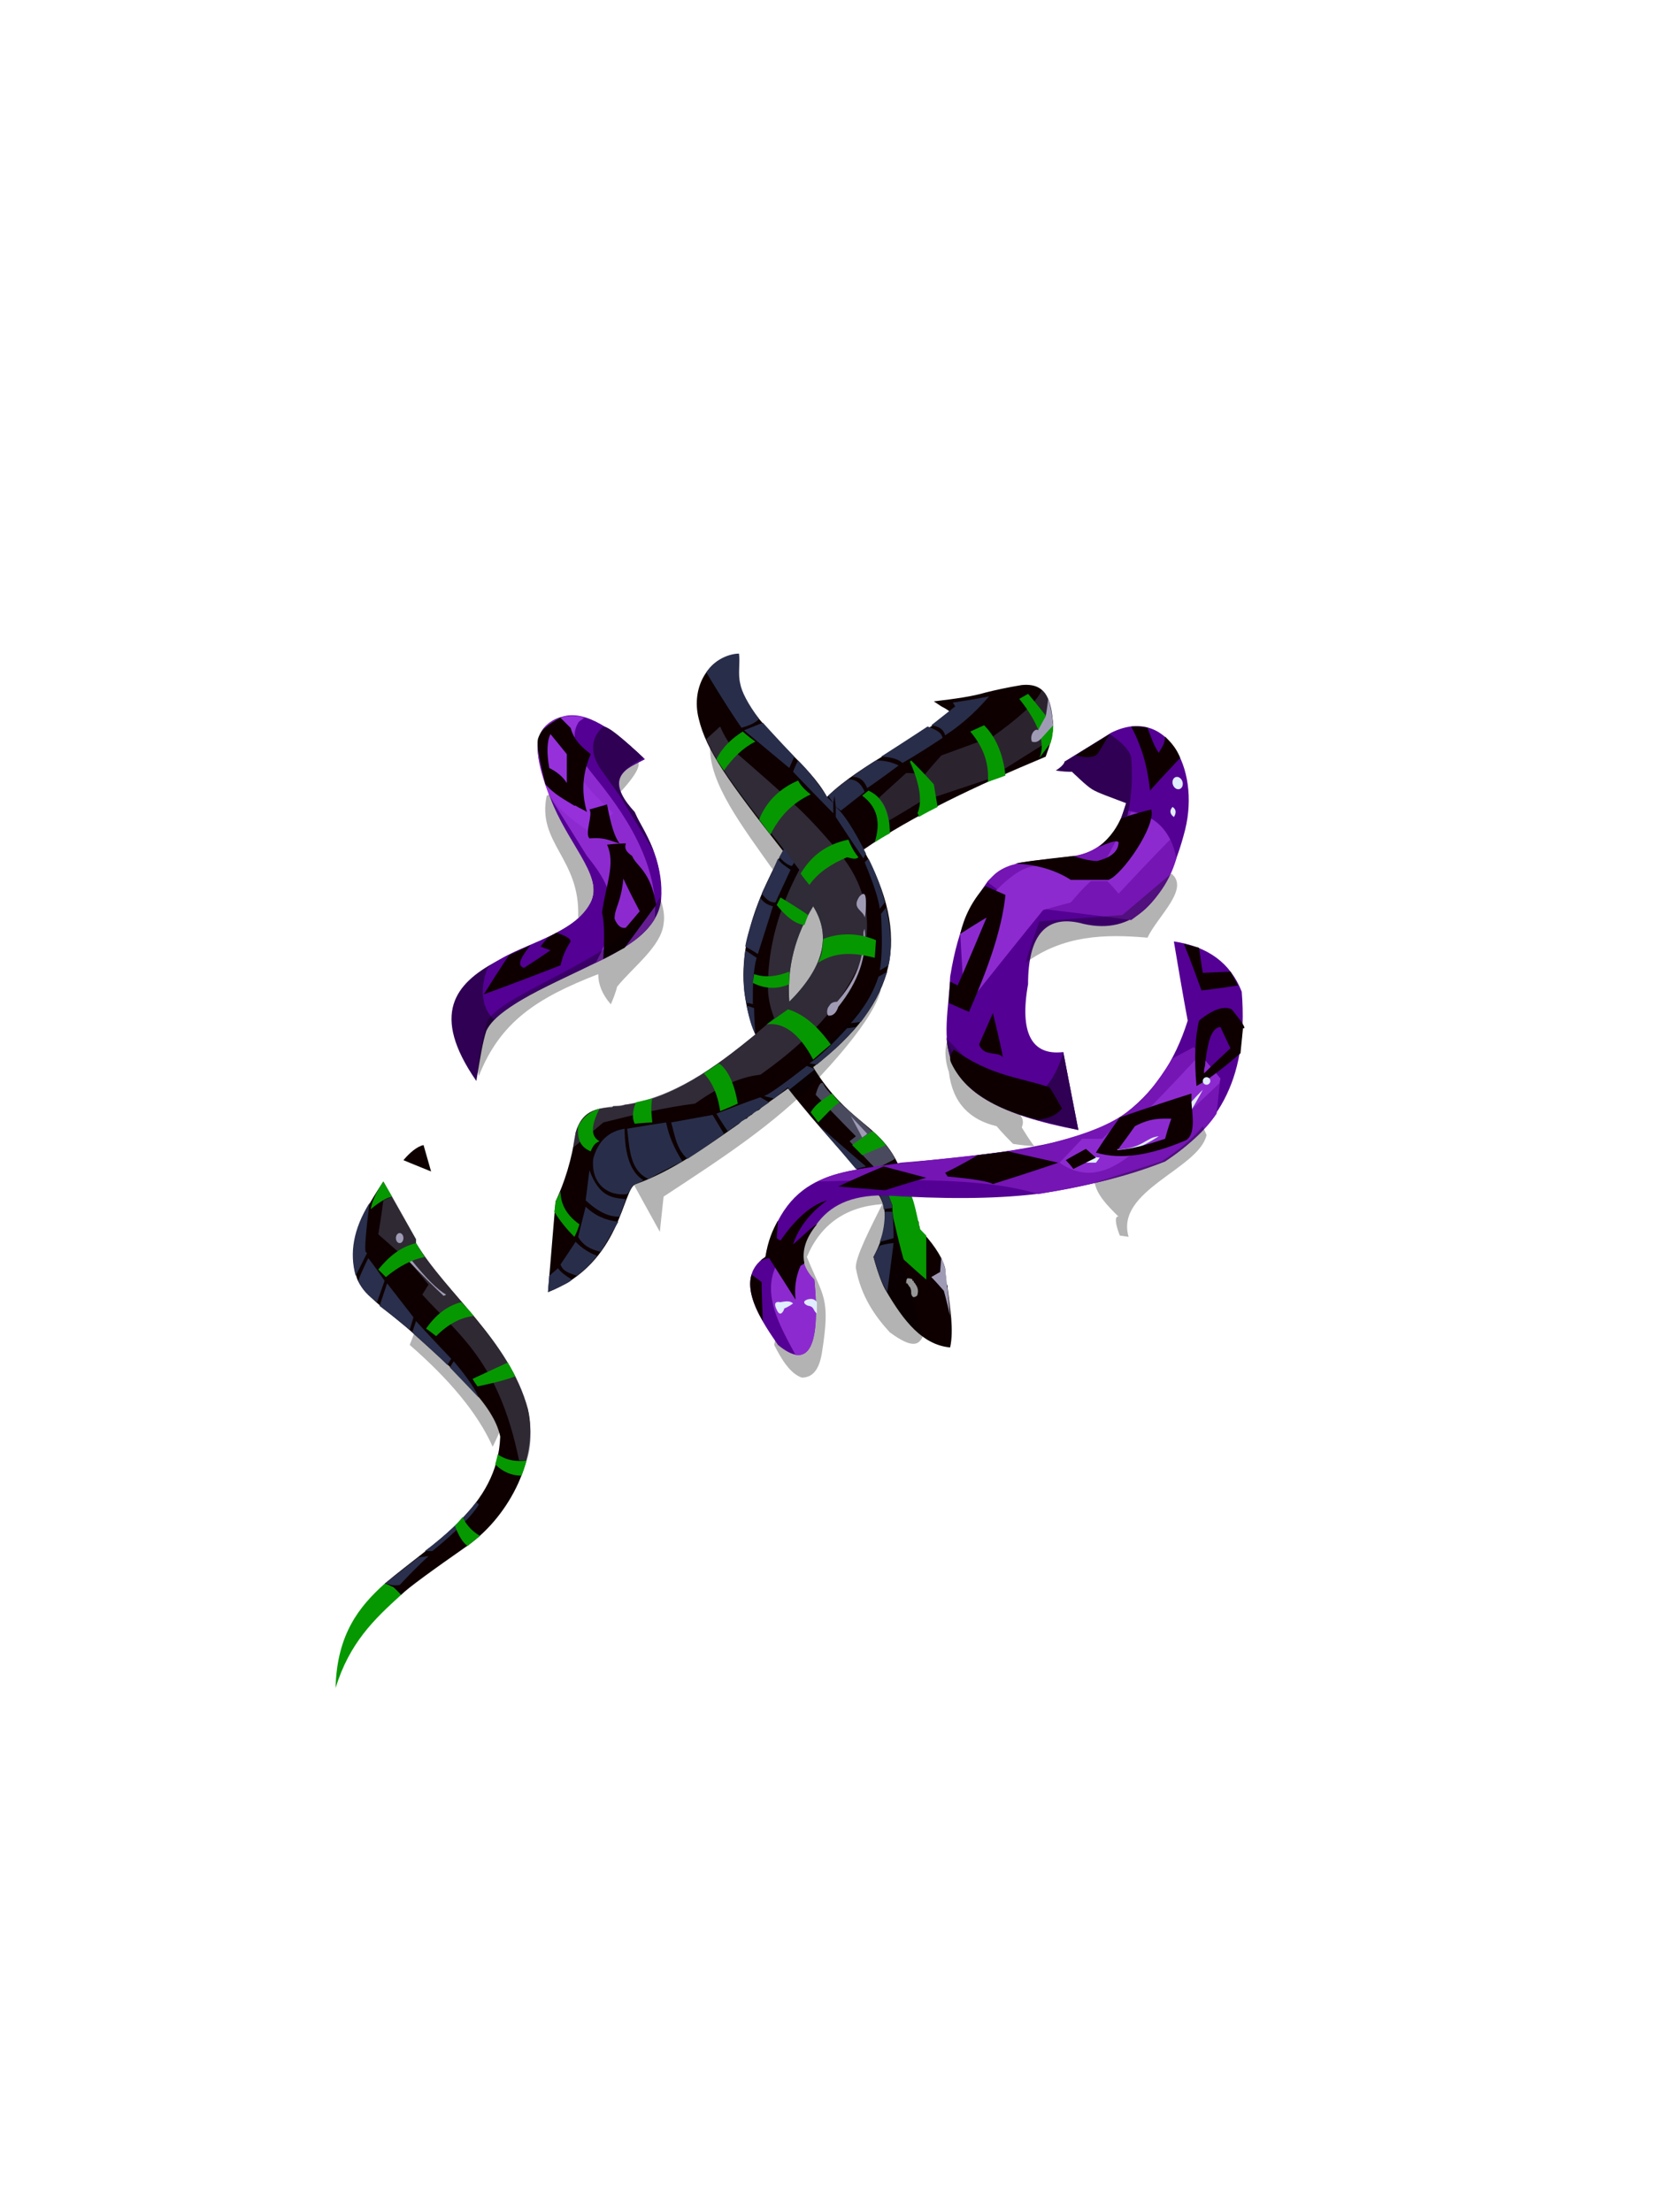 <?xml version="1.0" encoding="UTF-8"?><svg width="1320px" height="1760px" viewBox="0 0 1320 1760" version="1.1" xmlns="http://www.w3.org/2000/svg" xmlns:xlink="http://www.w3.org/1999/xlink"><defs></defs><g transform=" translate(267,519)" id="id-37892"><path d=" M 320,2 C 312,28 335,52 358,76 L 360,78 C 372,90 384,102 391,115 C 404,102 423,90 443,78 L 445,77 C 460,68 476,58 489,48 C 489,47 486,45 482,43 L 482,43 C 479,41 476,39 476,39 C 493,37 507,35 517,32 C 525,30 534,28 546,26 C 567,24 569,40 571,57 C 571,66 568,75 565,83 C 510,106 459,130 420,157 C 458,226 448,278 380,330 C 407,374 432,375 447,406 C 457,427 461,440 463,452 L 464,453 L 464,453 L 464,454 C 464,456 465,457 465,459 C 474,469 482,479 485,490 C 485,494 486,498 486,502 L 487,504 L 487,504 L 487,506 C 489,522 492,539 489,553 C 467,551 452,532 438,508 C 436,505 432,496 428,481 C 438,462 440,446 433,433 C 407,401 385,379 360,347 C 353,352 346,357 339,362 L 337,364 C 335,365 334,365 333,366 L 331,368 C 330,368 330,369 329,369 L 327,371 C 326,371 325,372 323,373 L 321,375 C 294,394 267,413 239,423 C 228,426 228,486 169,509 C 173,461 175,437 175,437 C 182,422 188,404 191,382 C 196,365 207,363 218,362 L 219,362 C 220,362 220,362 220,362 L 221,361 C 221,361 221,361 222,361 L 223,361 C 225,361 228,361 230,360 C 268,355 301,331 334,304 C 313,252 330,205 356,158 C 312,102 295,78 289,53 C 282,26 299,2 320,2 Z M 380,202 C 366,225 359,250 361,278 C 388,251 395,226 380,202 Z" fill="#0E0001" id="id-37893"></path><path d=" M 125,632 C 129,624 131,619 131,619 C 113,582 90,555 64,538 L 59,551 C 90,578 113,605 125,632 Z" fill="#000000" fill-opacity="0.300" id="id-37894"></path><path d=" M 52,750 C 49,747 47,745 46,744 C 44,743 41,742 39,741 C 78,708 129,680 131,624 C 126,598 93,570 62,542 C 47,528 22,512 17,498 C 7,468 25,441 38,421 C 55,451 64,467 64,467 C 64,469 64,470 64,470 C 88,510 138,547 153,602 C 162,640 139,686 106,710 C 76,731 58,744 52,750 Z" fill="#0E0000" id="id-37895"></path><path d=" M 39,741 C 43,741 44,743 51,742 C 66,726 74,719 74,719 L 66,720 C 48,734 39,741 39,741 Z" fill="#292F4C" id="id-37896"></path><path d=" M 467,545 C 464,550 460,555 441,541 C 429,528 418,512 414,490 C 413,482 426,457 435,439 C 406,441 386,455 375,481 C 388,513 394,513 387,557 C 385,570 380,577 371,577 C 362,574 355,563 349,551 C 359,501 364,476 364,476 C 378,439 404,430 435,430 C 457,507 467,545 467,545 Z" fill="#000000" fill-opacity="0.300" id="id-37897"></path><path d=" M 71,715 C 75,715 77,715 77,715 C 98,698 110,685 114,678 L 112,676 C 101,690 87,703 71,715 Z" fill="#292F4C" id="id-37898"></path><path d=" M 193,211 C 195,164 160,152 168,114 C 215,95 239,85 239,85 C 244,88 241,96 224,114 C 213,178 203,211 193,211 Z" fill="#000000" fill-opacity="0.300" id="id-37899"></path><path d=" M 52,750 C 31,769 11,788 0,824 C 1,781 19,759 39,741 C 44,742 48,745 52,750 Z" fill="#069800" id="id-37900"></path><path d=" M 95,695 C 98,703 101,708 105,711 C 112,705 115,703 115,703 C 110,700 105,696 101,688 C 97,693 95,695 95,695 Z" fill="#069800" id="id-37901"></path><path d=" M 127,646 C 133,652 140,655 148,655 C 151,647 152,643 152,643 C 144,644 136,643 129,638 C 128,643 127,646 127,646 Z" fill="#069800" id="id-37902"></path><path d=" M 152,643 C 148,643 146,643 146,643 C 130,564 98,543 69,511 C 72,506 74,503 74,503 C 64,491 59,485 59,485 C 42,470 34,463 34,463 C 37,445 38,436 38,436 L 45,433 L 64,467 L 64,470 C 92,515 139,549 153,602 C 156,618 156,632 152,643 Z" fill="#4B4B5F" opacity="0.551" id="id-37903"></path><path d=" M 143,576 C 132,580 122,582 113,584 C 110,580 109,578 109,578 L 137,565 C 141,572 143,576 143,576 Z" fill="#069800" id="id-37904"></path><path d=" M 110,528 C 100,529 90,534 80,544 C 75,540 72,538 72,538 C 79,528 88,520 100,517 C 107,524 110,528 110,528 Z" fill="#069800" id="id-37905"></path><path d=" M 88,511 C 86,512 86,512 86,512 C 67,494 58,484 58,484 L 60,483 C 72,498 81,507 88,511 Z" fill="#A09CB5" id="id-37906"></path><path d=" M 71,481 C 61,483 51,488 40,497 L 34,491 C 43,480 52,473 64,470 C 68,477 71,481 71,481 Z" fill="#069800" id="id-37907"></path><ellipse cx="51" cy="466" fill="#A09CB5" id="id-37908" rx="3" ry="4"></ellipse><path d=" M 28,443 C 34,438 40,434 45,433 L 38,421 C 32,430 29,437 28,443 Z" fill="#069800" id="id-37909"></path><path d=" M 27,438 C 24,462 23,475 24,477 C 25,478 25,478 25,478 L 16,496 C 11,478 14,459 27,438 Z" fill="#292F4C" id="id-37910"></path><path d=" M 26,482 C 20,494 18,500 18,500 C 21,507 26,512 33,517 L 39,500 C 31,488 26,482 26,482 Z" fill="#292F4C" id="id-37911"></path><path d=" M 41,502 C 37,514 35,520 35,520 C 51,532 59,539 59,539 L 62,529 C 48,511 41,502 41,502 Z" fill="#292F4C" id="id-37912"></path><path d=" M 64,532 C 62,538 61,541 61,541 C 80,558 89,567 89,567 L 92,562 C 73,542 64,532 64,532 Z" fill="#292F4C" id="id-37913"></path><path d=" M 94,564 C 92,567 91,569 91,569 L 114,593 C 112,588 106,578 94,564 Z" fill="#292F4C" id="id-37914"></path><path d=" M 76,413 C 61,407 54,404 54,404 C 59,398 65,393 70,392 L 76,413 Z" fill="#0E0001" id="id-37915"></path><path d=" M 258,461 C 243,434 236,421 236,421 C 318,370 360,344 360,344 C 409,293 434,268 434,268 C 430,285 411,310 385,338 C 349,376 305,404 261,433 C 259,452 258,461 258,461 Z" fill="#000000" fill-opacity="0.300" id="id-37916"></path><path d=" M 433,472 C 440,470 444,470 444,470 L 439,509 C 434,501 431,491 428,481 C 431,475 433,472 433,472 Z" fill="#292F4C" id="id-37917"></path><path d=" M 194,455 C 192,462 190,465 190,465 C 184,459 179,453 174,445 C 175,440 175,437 175,437 L 179,429 C 179,439 184,448 194,455 Z" fill="#069800" id="id-37918"></path><path d=" M 298,75 C 297,104 324,139 348,173 C 362,202 369,217 369,217 C 359,240 358,262 360,285 C 385,263 397,237 388,204 L 373,170 C 323,107 298,75 298,75 Z" fill="#000000" fill-opacity="0.300" id="id-37919"></path><path d=" M 306,59 C 309,66 313,73 320,81 C 320,81 334,93 362,118 L 364,120 L 364,120 L 365,121 C 375,130 387,143 398,156 L 400,158 C 402,160 403,162 405,165 C 421,187 427,212 420,241 C 407,272 385,303 338,336 C 320,338 303,347 286,359 C 262,362 237,368 213,374 C 213,374 205,381 189,394 C 192,359 215,363 229,360 C 273,354 312,322 334,304 C 336,302 341,298 349,291 C 346,283 344,275 344,266 C 344,234 353,203 369,173 C 360,161 349,147 338,133 L 336,131 C 319,109 302,86 295,69 L 295,69 Z M 380,202 C 366,225 359,250 361,278 C 388,251 395,226 380,202 Z" fill="#4A4B5F" opacity="0.582" id="id-37893"></path><path d=" M 210,389 C 207,390 205,392 203,397 C 196,394 192,389 193,377 C 198,368 204,365 210,363 C 203,377 203,385 210,389 Z" fill="#069800" id="id-37921"></path><path d=" M 238,375 C 248,374 252,374 252,374 C 251,365 251,359 252,355 L 239,358 C 236,365 236,371 238,375 Z" fill="#069800" id="id-37922"></path><path d=" M 306,365 C 316,361 320,359 320,359 C 317,341 311,331 305,327 L 293,335 C 299,341 304,351 306,365 Z" fill="#069800" id="id-37923"></path><path d=" M 380,324 C 389,316 394,312 394,312 C 384,298 373,288 360,284 L 343,296 C 356,294 369,303 380,324 Z" fill="#069800" id="id-37924"></path><path d=" M 421,220 C 420,222 420,223 420,223 C 421,243 414,261 399,278 C 396,278 394,279 393,281 C 390,284 391,290 393,289 C 397,289 399,285 400,282 C 416,262 423,242 421,220 Z" fill="#A09BB5" id="id-37925"></path><path d=" M 384,247 C 386,243 387,239 387,238 C 388,231 388,228 388,228 C 401,223 416,223 430,229 L 429,243 C 410,238 396,239 384,247 Z" fill="#069800" id="id-37926"></path><path d=" M 421,211 C 420,205 410,204 417,194 C 421,190 422,193 422,199 C 422,203 422,207 421,211 Z" fill="#A09BB5" id="id-37927"></path><path d=" M 334,304 C 333,290 333,283 333,283 L 327,281 C 329,291 331,298 334,304 Z" fill="#292F4C" id="id-37928"></path><path d=" M 327,279 C 330,279 332,280 332,280 C 332,267 332,254 335,243 L 326,237 C 324,254 324,268 327,279 Z" fill="#292F4C" id="id-37929"></path><path d=" M 326,234 C 333,238 336,240 336,240 C 344,215 348,202 348,202 C 344,201 340,199 338,195 C 331,214 327,227 326,234 Z" fill="#292F4C" id="id-37930"></path><path d=" M 350,199 C 344,199 342,195 339,192 C 348,174 352,164 352,164 C 354,168 358,170 362,173 C 354,190 350,199 350,199 Z" fill="#292F4C" id="id-37931"></path><path d=" M 365,167 C 364,169 363,170 363,170 C 359,169 356,166 353,163 L 357,156 C 362,164 365,167 365,167 Z" fill="#292F4C" id="id-37932"></path><path d=" M 361,264 C 361,257 361,254 361,254 C 351,258 342,259 333,256 L 332,263 C 342,268 352,268 361,264 Z" fill="#069800" id="id-37933"></path><path d=" M 351,201 C 353,197 354,195 354,195 C 369,204 376,209 376,209 L 373,217 C 366,216 359,211 351,201 Z" fill="#069800" id="id-37934"></path><path d=" M 377,185 C 372,179 370,176 370,176 C 378,163 389,153 408,149 C 410,154 412,158 416,163 C 414,165 411,164 407,163 C 395,168 384,175 377,185 Z" fill="#069800" id="id-37935"></path><path d=" M 346,145 C 353,131 363,120 378,113 C 374,110 370,106 368,102 C 354,108 343,118 337,133 C 343,141 346,145 346,145 Z" fill="#069800" id="id-37936"></path><path d=" M 309,94 C 316,84 324,76 334,71 C 327,66 324,63 324,63 C 316,68 308,75 303,85 C 307,91 309,94 309,94 Z" fill="#069800" id="id-37937"></path><path d=" M 321,1 C 314,1 302,5 295,16 C 313,46 323,60 323,60 C 330,58 334,56 337,53 C 328,41 323,31 322,25 C 320,17 322,9 321,1 Z" fill="#282E4A" id="id-37938"></path><path d=" M 340,56 C 330,60 325,62 325,62 C 349,82 361,92 361,92 L 365,83 C 348,65 340,56 340,56 Z" fill="#282E4A" id="id-37939"></path><path d=" M 368,86 C 365,92 364,95 364,95 C 385,117 396,128 396,128 L 396,120 L 391,115 C 384,104 376,94 368,86 Z" fill="#282E4A" id="id-37940"></path><path d=" M 398,123 C 398,129 398,131 398,131 C 404,140 411,151 420,164 L 422,160 C 412,140 404,128 398,123 Z" fill="#282E4A" id="id-37941"></path><path d=" M 424,164 C 422,166 421,167 421,167 C 428,184 432,196 433,204 L 437,199 C 434,186 429,174 424,164 Z" fill="#282E4A" id="id-37942"></path><path d=" M 438,203 C 435,207 434,208 434,208 C 435,227 435,242 433,253 L 440,249 C 443,236 442,221 438,203 Z" fill="#282E4A" id="id-37943"></path><path d=" M 439,254 C 434,257 432,258 432,258 C 429,267 424,279 410,295 L 418,294 C 427,282 434,269 439,254 Z" fill="#282E4A" id="id-37944"></path><path d=" M 414,298 C 409,299 407,299 407,299 C 396,311 386,321 377,327 L 383,328 C 396,317 407,307 414,298 Z" fill="#282E4A" id="id-37945"></path><path d=" M 381,332 L 380,331 C 380,331 375,329 375,329 C 357,343 346,351 341,353 L 349,355 C 356,349 360,346 360,346 L 361,348 L 381,332 Z" fill="#282E4A" id="id-37946"></path><path d=" M 458,432 L 440,432 C 442,437 443,440 443,440 C 443,447 444,451 444,451 C 449,473 452,483 452,483 C 464,494 470,499 470,499 L 470,464 L 465,459 C 462,445 460,436 458,432 Z" fill="#069800" id="id-37947"></path><path d=" M 312,381 C 306,372 303,367 303,367 C 326,358 338,354 338,354 L 345,358 C 323,373 312,381 312,381 Z" fill="#282E4A" id="id-37948"></path><path d=" M 309,383 C 303,373 300,368 300,368 C 278,372 267,374 267,374 C 270,384 271,395 280,403 C 300,390 309,383 309,383 Z" fill="#282E4A" id="id-37949"></path><path d=" M 276,405 C 269,394 265,384 263,374 C 243,377 232,379 232,379 C 234,395 234,412 249,419 C 267,409 276,405 276,405 Z" fill="#282E4A" id="id-37950"></path><path d=" M 230,379 C 218,381 209,388 205,403 C 203,423 217,433 232,431 C 235,428 236,423 239,423 L 245,420 C 235,414 230,400 230,379 Z" fill="#282E4A" id="id-37951"></path><path d=" M 231,435 C 221,434 210,434 202,412 C 200,428 199,436 199,436 C 211,447 219,449 226,449 C 229,440 231,435 231,435 Z" fill="#282E4A" id="id-37952"></path><path d=" M 199,441 C 195,457 193,465 193,465 C 197,472 203,475 211,477 L 225,453 C 215,452 206,448 199,441 Z" fill="#282E4A" id="id-37953"></path><path d=" M 208,480 C 202,478 196,474 191,469 C 183,481 179,487 179,487 C 181,493 187,494 192,496 C 201,489 206,483 208,480 Z" fill="#282E4A" id="id-37954"></path><path d=" M 188,499 C 183,496 179,493 177,490 L 170,496 L 169,509 C 180,504 187,501 188,499 Z" fill="#282E4A" id="id-37955"></path><path d=" M 388,343 C 385,340 382,352 382,352 C 403,374 414,385 414,385 C 410,388 409,389 409,389 C 423,404 430,411 430,411 C 437,407 442,405 445,403 C 439,386 393,356 388,343 Z" fill="#4A4A5E" id="id-37956"></path><path d=" M 419,386 C 422,384 423,383 423,383 L 410,369 C 416,380 419,386 419,386 Z" fill="#A09BB5" id="id-37957"></path><path d=" M 384,374 C 391,367 396,361 401,358 C 397,354 395,351 395,351 C 389,355 382,359 378,366 C 382,371 384,374 384,374 Z" fill="#069800" id="id-37958"></path><path d=" M 384,376 C 409,398 422,409 422,409 L 414,411 C 394,387 384,376 384,376 Z" fill="#292F4C" id="id-37959"></path><path d=" M 455,498 C 456,498 458,498 459,499 L 459,499 L 459,500 L 459,500 L 460,500 L 460,501 L 461,502 C 463,505 464,507 463,511 C 463,512 461,513 460,513 C 459,513 458,511 458,510 C 458,508 458,507 457,505 L 457,505 L 456,504 C 456,503 455,503 455,502 C 455,502 455,502 454,502 C 454,501 454,499 455,498 Z" fill="#979797" id="id-37960" fill-rule="nonzero"></path><path d=" M 489,528 C 486,515 484,508 484,508 C 478,501 474,497 474,497 C 479,494 481,493 481,493 L 482,481 L 485,490 C 488,516 489,528 489,528 Z" fill="#A09BB5" id="id-37961"></path><path d=" M 433,469 C 441,467 444,466 444,466 C 444,452 443,445 443,445 L 437,445 C 437,453 436,461 433,469 Z" fill="#292F4C" id="id-37962"></path><path d=" M 433,432 L 440,432 C 442,437 443,440 443,440 C 443,441 443,442 443,442 L 436,443 C 436,439 435,436 433,432 Z" fill="#292F4C" id="id-37963"></path><path d=" M 491,40 C 511,37 520,35 520,35 C 508,49 496,59 485,66 C 484,62 481,59 474,58 L 493,43 C 492,41 491,40 491,40 Z" fill="#282D49" id="id-37964"></path><path d=" M 471,59 C 479,62 482,64 483,68 C 462,82 451,88 451,88 C 448,85 441,83 434,83 C 459,67 471,59 471,59 Z" fill="#282D49" id="id-37965"></path><path d=" M 430,86 C 436,86 442,87 448,90 C 432,102 423,108 423,108 C 421,103 418,99 411,99 C 423,90 430,86 430,86 Z" fill="#282D49" id="id-37966"></path><path d=" M 408,101 C 414,101 418,104 421,111 L 402,126 C 400,124 398,123 398,123 L 397,114 L 396,120 L 392,114 C 402,105 408,101 408,101 Z" fill="#282D49" id="id-37967"></path><path d=" M 429,151 C 437,146 441,144 441,144 C 441,126 435,115 424,110 L 419,114 C 431,123 434,135 429,151 Z" fill="#069800" id="id-37968"></path><path d=" M 112,341 C 38,234 195,245 205,193 C 209,171 179,146 167,104 C 158,79 156,58 180,52 C 195,47 216,56 246,85 C 232,93 212,97 237,127 C 250,148 261,169 258,196 C 257,218 238,232 213,243 C 189,258 131,278 120,301 C 117,310 115,323 112,341 Z" fill="#2F0053" id="id-37969"></path><path d=" M 126,292 C 117,284 114,269 121,251 C 145,231 190,227 204,197 C 212,177 184,151 171,116 C 158,83 156,57 181,51 C 199,46 221,61 246,85 C 224,95 218,103 237,127 C 251,150 261,171 259,197 C 254,242 171,253 126,292 Z" fill="#540094" id="id-37970"></path><path d=" M 118,272 C 131,251 138,241 138,241 C 149,236 155,233 155,233 C 149,241 143,249 150,251 C 164,242 171,237 171,237 C 165,235 163,234 163,234 C 167,229 169,227 169,227 C 174,224 176,223 176,223 C 181,225 187,227 187,230 C 184,235 181,240 179,249 C 138,265 118,272 118,272 Z" fill="#0E0001" id="id-37971"></path><path d=" M 207,247 C 231,203 216,182 200,162 L 170,114 C 161,90 155,68 170,56 C 179,51 187,49 196,52 C 187,62 188,76 203,95 C 219,115 258,161 254,212 C 247,224 231,236 207,247 Z" fill="#8D2ACF" id="id-37972"></path><path d=" M 201,142 C 214,133 221,128 221,128 C 198,106 175,84 193,56 L 170,62 L 167,105 C 170,117 181,129 201,142 Z" fill="#9630DB" id="id-37973"></path><path d=" M 226,152 C 218,150 215,147 202,148 C 198,144 205,129 202,125 L 216,121 C 219,137 222,147 226,152 Z" fill="#0E0001" id="id-37974"></path><path d=" M 179,52 L 187,60 C 190,71 197,76 203,81 C 197,95 195,110 200,127 C 197,125 194,124 191,122 L 190,122 C 182,117 174,113 167,105 C 162,86 160,74 161,69 C 163,62 169,57 179,52 Z M 171,65 C 168,71 168,80 170,92 C 176,95 181,99 184,104 L 184,104 L 184,104 C 184,104 184,104 184,104 L 184,103 C 184,103 184,103 184,103 L 184,103 C 184,103 184,103 184,103 L 184,102 C 184,100 184,92 184,81 L 184,81 Z" fill="#0E0001" id="id-37893"></path><path d=" M 231,152 C 230,155 230,158 236,162 C 239,170 251,174 255,201 L 230,235 C 219,241 213,244 213,244 C 214,228 214,216 212,207 C 215,185 223,168 216,153 C 225,152 230,152 231,152 L 231,152 L 231,152 Z M 229,180 C 227,200 222,203 222,212 C 224,217 227,220 231,219 L 242,206 C 233,189 229,180 229,180 Z" fill="#0E0001" id="id-37893"></path><path d=" M 562,30 C 557,41 541,54 523,67 C 496,77 482,82 482,82 C 473,92 469,97 469,97 C 459,96 454,96 454,96 L 432,116 C 436,122 437,122 440,134 C 457,124 465,119 465,119 C 501,107 519,101 519,101 L 570,69 C 572,49 569,36 562,30 Z" fill="#4A4A5E" opacity="0.491" id="id-37977"></path><path d=" M 560,84 C 566,76 569,72 569,72 C 570,68 571,64 571,58 C 558,41 551,33 551,33 L 544,37 C 560,57 565,73 560,84 Z" fill="#069800" id="id-37978"></path><path d=" M 213,59 C 202,69 203,81 211,93 C 221,107 226,114 226,114 L 253,158 C 250,150 243,138 238,127 C 220,107 220,97 245,84 C 227,67 217,59 213,59 Z" fill="#2F0053" id="id-37979"></path><path d=" M 464,131 C 464,129 463,128 463,128 C 467,119 465,105 457,87 C 458,86 458,86 458,86 C 470,98 476,105 476,105 L 479,123 C 469,128 464,131 464,131 Z" fill="#069800" id="id-37980"></path><path d=" M 519,103 C 528,100 533,98 533,98 C 531,80 525,67 516,58 L 505,63 C 516,76 520,89 519,103 Z" fill="#069800" id="id-37981"></path><path d=" M 567,37 C 566,46 565,51 565,51 C 561,58 559,62 559,62 C 557,60 552,65 554,71 C 557,72 559,71 561,69 L 571,58 C 570,50 569,43 567,37 Z" fill="#A09BB5" id="id-37982"></path><path d=" M 114,337 C 131,294 160,275 209,256 C 209,264 212,272 219,280 C 223,271 224,266 224,266 C 237,250 259,234 261,216 C 262,210 261,203 258,195 C 232,243 124,273 120,296 C 114,318 112,332 114,337 Z" fill="#000000" fill-opacity="0.300" id="id-37983"></path><path d=" M 187,60 L 198,52 C 192,50 185,50 179,52 C 184,57 187,60 187,60 Z" fill="#9630DB" id="id-37984"></path><path d=" M 591,380 C 583,339 579,318 579,318 C 554,321 544,303 551,264 C 551,224 566,208 595,216 C 634,225 661,200 676,141 C 688,92 661,42 617,64 C 592,80 580,87 580,87 C 589,104 612,109 630,116 C 613,190 551,147 519,182 C 507,199 496,215 489,258 C 487,309 464,356 591,380 Z" fill="#540094" id="id-37985"></path><path d=" M 519,183 C 536,196 545,202 545,202 C 604,209 633,213 633,213 C 650,201 663,185 669,164 C 665,142 652,129 631,126 C 621,143 609,159 587,162 C 556,167 531,164 519,183 Z" fill="#7515B4" id="id-37986"></path><path d=" M 510,271 C 545,227 563,205 563,205 C 577,201 585,199 585,199 C 595,187 601,182 601,182 C 610,182 614,182 614,182 C 620,188 623,192 623,192 C 650,163 664,149 664,149 C 657,135 646,129 633,127 C 618,156 610,170 610,170 C 575,170 558,170 558,170 C 549,170 539,176 526,189 C 507,212 497,223 497,223 L 499,258 C 506,267 510,271 510,271 Z" fill="#8D2ACF" id="id-37987"></path><path d=" M 556,393 C 544,392 539,391 539,391 C 530,382 526,377 526,377 C 505,372 491,359 488,334 C 484,322 485,314 487,308 C 525,347 544,367 544,367 C 548,372 547,375 546,378 C 552,388 556,393 556,393 Z" fill="#000000" fill-opacity="0.300" id="id-37988"></path><path d=" M 549,247 C 579,225 612,224 646,227 C 654,210 680,188 665,176 C 639,198 626,209 626,209 L 560,214 C 552,236 549,247 549,247 Z" fill="#000000" fill-opacity="0.300" id="id-37989"></path><path d=" M 579,318 C 574,336 565,349 553,356 C 529,348 516,344 516,344 C 507,329 494,334 486,306 C 490,356 540,368 591,380 C 583,339 579,318 579,318 Z" fill="#2F0053" id="id-37990"></path><path d=" M 559,372 C 571,370 574,367 578,363 C 572,352 568,346 568,346 C 544,338 521,337 492,316 C 489,320 488,323 490,327 C 500,348 523,363 559,372 Z" fill="#0E0001" id="id-37991"></path><path d=" M 531,322 C 526,317 516,322 512,312 L 523,287 C 529,311 531,322 531,322 Z" fill="#0E0001" id="id-37992"></path><path d=" M 488,279 C 499,284 504,286 504,286 C 518,254 530,222 533,193 C 522,188 517,186 517,186 C 506,198 500,211 497,224 C 511,215 518,211 518,211 C 503,247 495,265 495,265 L 489,262 C 488,274 488,279 488,279 Z" fill="#0E0001" id="id-37993"></path><path d=" M 541,168 C 560,169 574,174 585,181 C 605,181 615,181 615,181 C 626,177 653,138 649,125 C 633,129 625,132 625,132 C 622,138 618,146 607,155 C 614,152 621,149 623,151 C 623,160 614,164 606,166 C 602,166 596,165 587,162 C 560,165 545,167 541,168 Z" fill="#0E0001" id="id-37994"></path><path d=" M 580,87 C 604,72 616,65 616,65 C 623,70 630,75 633,83 C 634,98 634,113 630,130 L 625,132 L 629,120 C 616,115 607,112 602,109 C 597,106 586,95 586,95 C 583,95 579,95 573,94 C 578,91 580,88 580,87 Z" fill="#2F0053" id="id-37995"></path><path d=" M 589,82 C 597,84 603,84 606,81 C 609,77 612,71 616,65 C 598,76 589,82 589,82 Z" fill="#0E0001" id="id-37996"></path><path d=" M 648,110 C 646,90 641,74 633,59 C 638,59 642,59 646,60 C 649,68 651,74 655,80 C 657,76 660,73 660,67 C 664,71 669,76 672,84 C 656,101 648,110 648,110 Z" fill="#0E0001" id="id-37997"></path><path d=" M 667,131 C 663,128 664,125 666,123 C 669,125 669,128 667,131 Z" fill="#E0ECFF" id="id-37998"></path><path d=" M 358,528 L 379,528 C 379,509 378,500 378,500 C 373,494 370,490 369,485 L 350,494 C 355,517 358,528 358,528 Z" fill="#FA9F50" id="id-37999"></path><ellipse transform=" translate(670,104) rotate(-18) translate(-670,-104)" cx="670" cy="104" fill="#E0ECFF" id="id-37908" rx="4" ry="5"></ellipse><path d=" M 667,230 C 674,272 678,293 678,293 C 668,325 651,351 624,370 C 590,392 522,400 450,406 C 406,414 358,410 342,481 C 314,499 342,536 352,551 C 375,570 386,556 381,500 C 372,489 365,477 382,456 C 393,440 410,432 436,432 C 483,435 523,435 557,431 C 594,426 628,417 660,405 C 698,380 727,344 721,270 C 712,247 694,234 667,230 Z" fill="#540094" id="id-38001"></path><path d=" M 366,559 C 353,535 340,512 350,489 C 360,477 365,471 365,471 L 373,472 C 370,484 374,492 381,499 C 385,541 380,561 366,559 Z" fill="#8D2ACF" id="id-38002"></path><path d=" M 364,518 C 360,521 357,522 357,522 C 357,523 354,530 351,523 C 349,519 349,516 354,517 C 359,516 362,516 364,518 Z" fill="#E0ECFF" id="id-38003"></path><path d=" M 383,526 C 380,524 381,521 377,520 C 375,520 370,517 375,515 C 378,514 381,514 383,517 C 383,523 383,526 383,526 Z" fill="#E0ECFF" id="id-38004"></path><path d=" M 340,532 C 339,512 339,501 339,501 L 331,495 C 328,504 331,517 340,532 Z" fill="#0E0001" id="id-38005"></path><path d=" M 338,484 C 343,482 345,482 345,482 C 359,504 366,515 366,515 C 365,506 366,497 370,488 C 372,487 373,486 373,486 C 371,476 374,466 383,455 C 380,456 370,466 364,471 C 369,456 379,445 391,436 C 380,439 367,449 354,468 C 352,467 351,466 351,466 L 352,452 C 348,459 344,468 342,481 C 339,483 338,484 338,484 Z" fill="#0E0001" id="id-38006"></path><path d=" M 384,421 C 452,419 518,418 559,431 C 594,425 628,418 660,405 C 676,394 691,382 701,367 C 703,348 704,339 704,339 C 690,322 683,314 683,314 L 666,323 C 640,364 625,377 559,393 C 493,405 408,406 384,421 Z" fill="#7515B4" id="id-38007"></path><path d=" M 594,387 C 582,400 576,406 576,406 C 596,420 614,414 631,401 C 651,392 660,388 660,388 C 675,371 682,363 682,363 L 703,343 C 704,340 704,339 704,339 C 693,326 688,320 688,320 C 662,348 649,361 649,361 C 629,372 619,378 619,378 L 610,387 C 599,387 594,387 594,387 Z" fill="#8D2ACF" id="id-38008"></path><path d=" M 713,284 C 722,295 725,300 722,299 L 720,319 C 707,330 696,339 685,345 C 683,323 684,306 687,293 C 698,284 707,281 713,284 Z M 704,298 C 696,299 694,312 692,326 L 692,327 C 692,329 691,331 691,333 L 691,334 L 691,334 L 691,335 C 691,335 698,328 712,315 L 712,315 Z" fill="#0E0001" id="id-37893"></path><path d=" M 596,406 C 600,403 602,401 602,401 C 606,402 608,402 608,402 L 605,406 C 599,406 596,406 596,406 Z" fill="#E1EFFF" id="id-38010"></path><path d=" M 618,400 C 619,398 619,396 619,396 C 643,395 644,386 655,385 C 641,394 629,399 618,400 Z" fill="#DFEEFE" id="id-38011"></path><path d=" M 690,348 C 682,356 679,360 679,360 L 681,364 C 687,354 690,348 690,348 Z" fill="#E0EDFC" id="id-38012"></path><ellipse cx="693" cy="341" fill="#E0ECFF" id="id-37908" rx="3" ry="3"></ellipse><path d=" M 681,351 C 681,353 681,355 681,357 L 681,358 C 682,370 684,383 677,388 C 649,400 625,404 605,398 C 605,398 611,388 624,370 C 647,362 665,356 681,351 Z M 665,371 C 658,371 649,370 636,377 C 629,387 625,392 623,395 L 623,395 C 623,395 623,395 623,395 L 623,395 C 623,395 623,395 622,395 L 622,395 C 622,396 622,396 622,396 C 635,395 648,391 660,387 C 663,376 665,371 665,371 Z" fill="#0E0001" id="id-37893"></path><path d=" M 581,404 C 585,408 587,411 587,411 C 599,405 605,402 605,402 L 597,395 C 586,401 581,404 581,404 Z" fill="#0E0001" id="id-38015"></path><path d=" M 523,423 C 558,412 575,406 575,406 C 548,400 535,397 535,397 C 519,399 511,400 511,400 C 494,410 485,414 485,414 L 487,417 C 508,419 520,421 523,423 Z" fill="#0E0001" id="id-38016"></path><path d=" M 400,425 C 425,427 437,428 437,428 C 459,421 470,418 470,418 L 436,409 C 412,419 400,425 400,425 Z" fill="#0E0001" id="id-38017"></path><path d=" M 657,405 C 671,396 682,387 690,377 L 693,384 C 687,411 620,428 631,465 C 631,465 624,464 624,464 C 620,454 620,448 623,449 C 614,440 606,432 604,422 L 657,405 Z" fill="#000000" fill-opacity="0.300" id="id-38018"></path><path d=" M 718,265 C 699,268 689,269 689,269 C 680,244 675,232 675,232 C 683,234 687,235 687,235 C 689,249 690,255 690,255 L 712,254 C 716,261 718,265 718,265 Z" fill="#0E0001" id="id-38019"></path><path d=" M 427,381 C 416,388 411,392 411,392 C 416,397 419,400 419,400 L 438,392 C 433,386 429,382 427,381 Z" fill="#069800" id="id-38020"></path></g></svg>